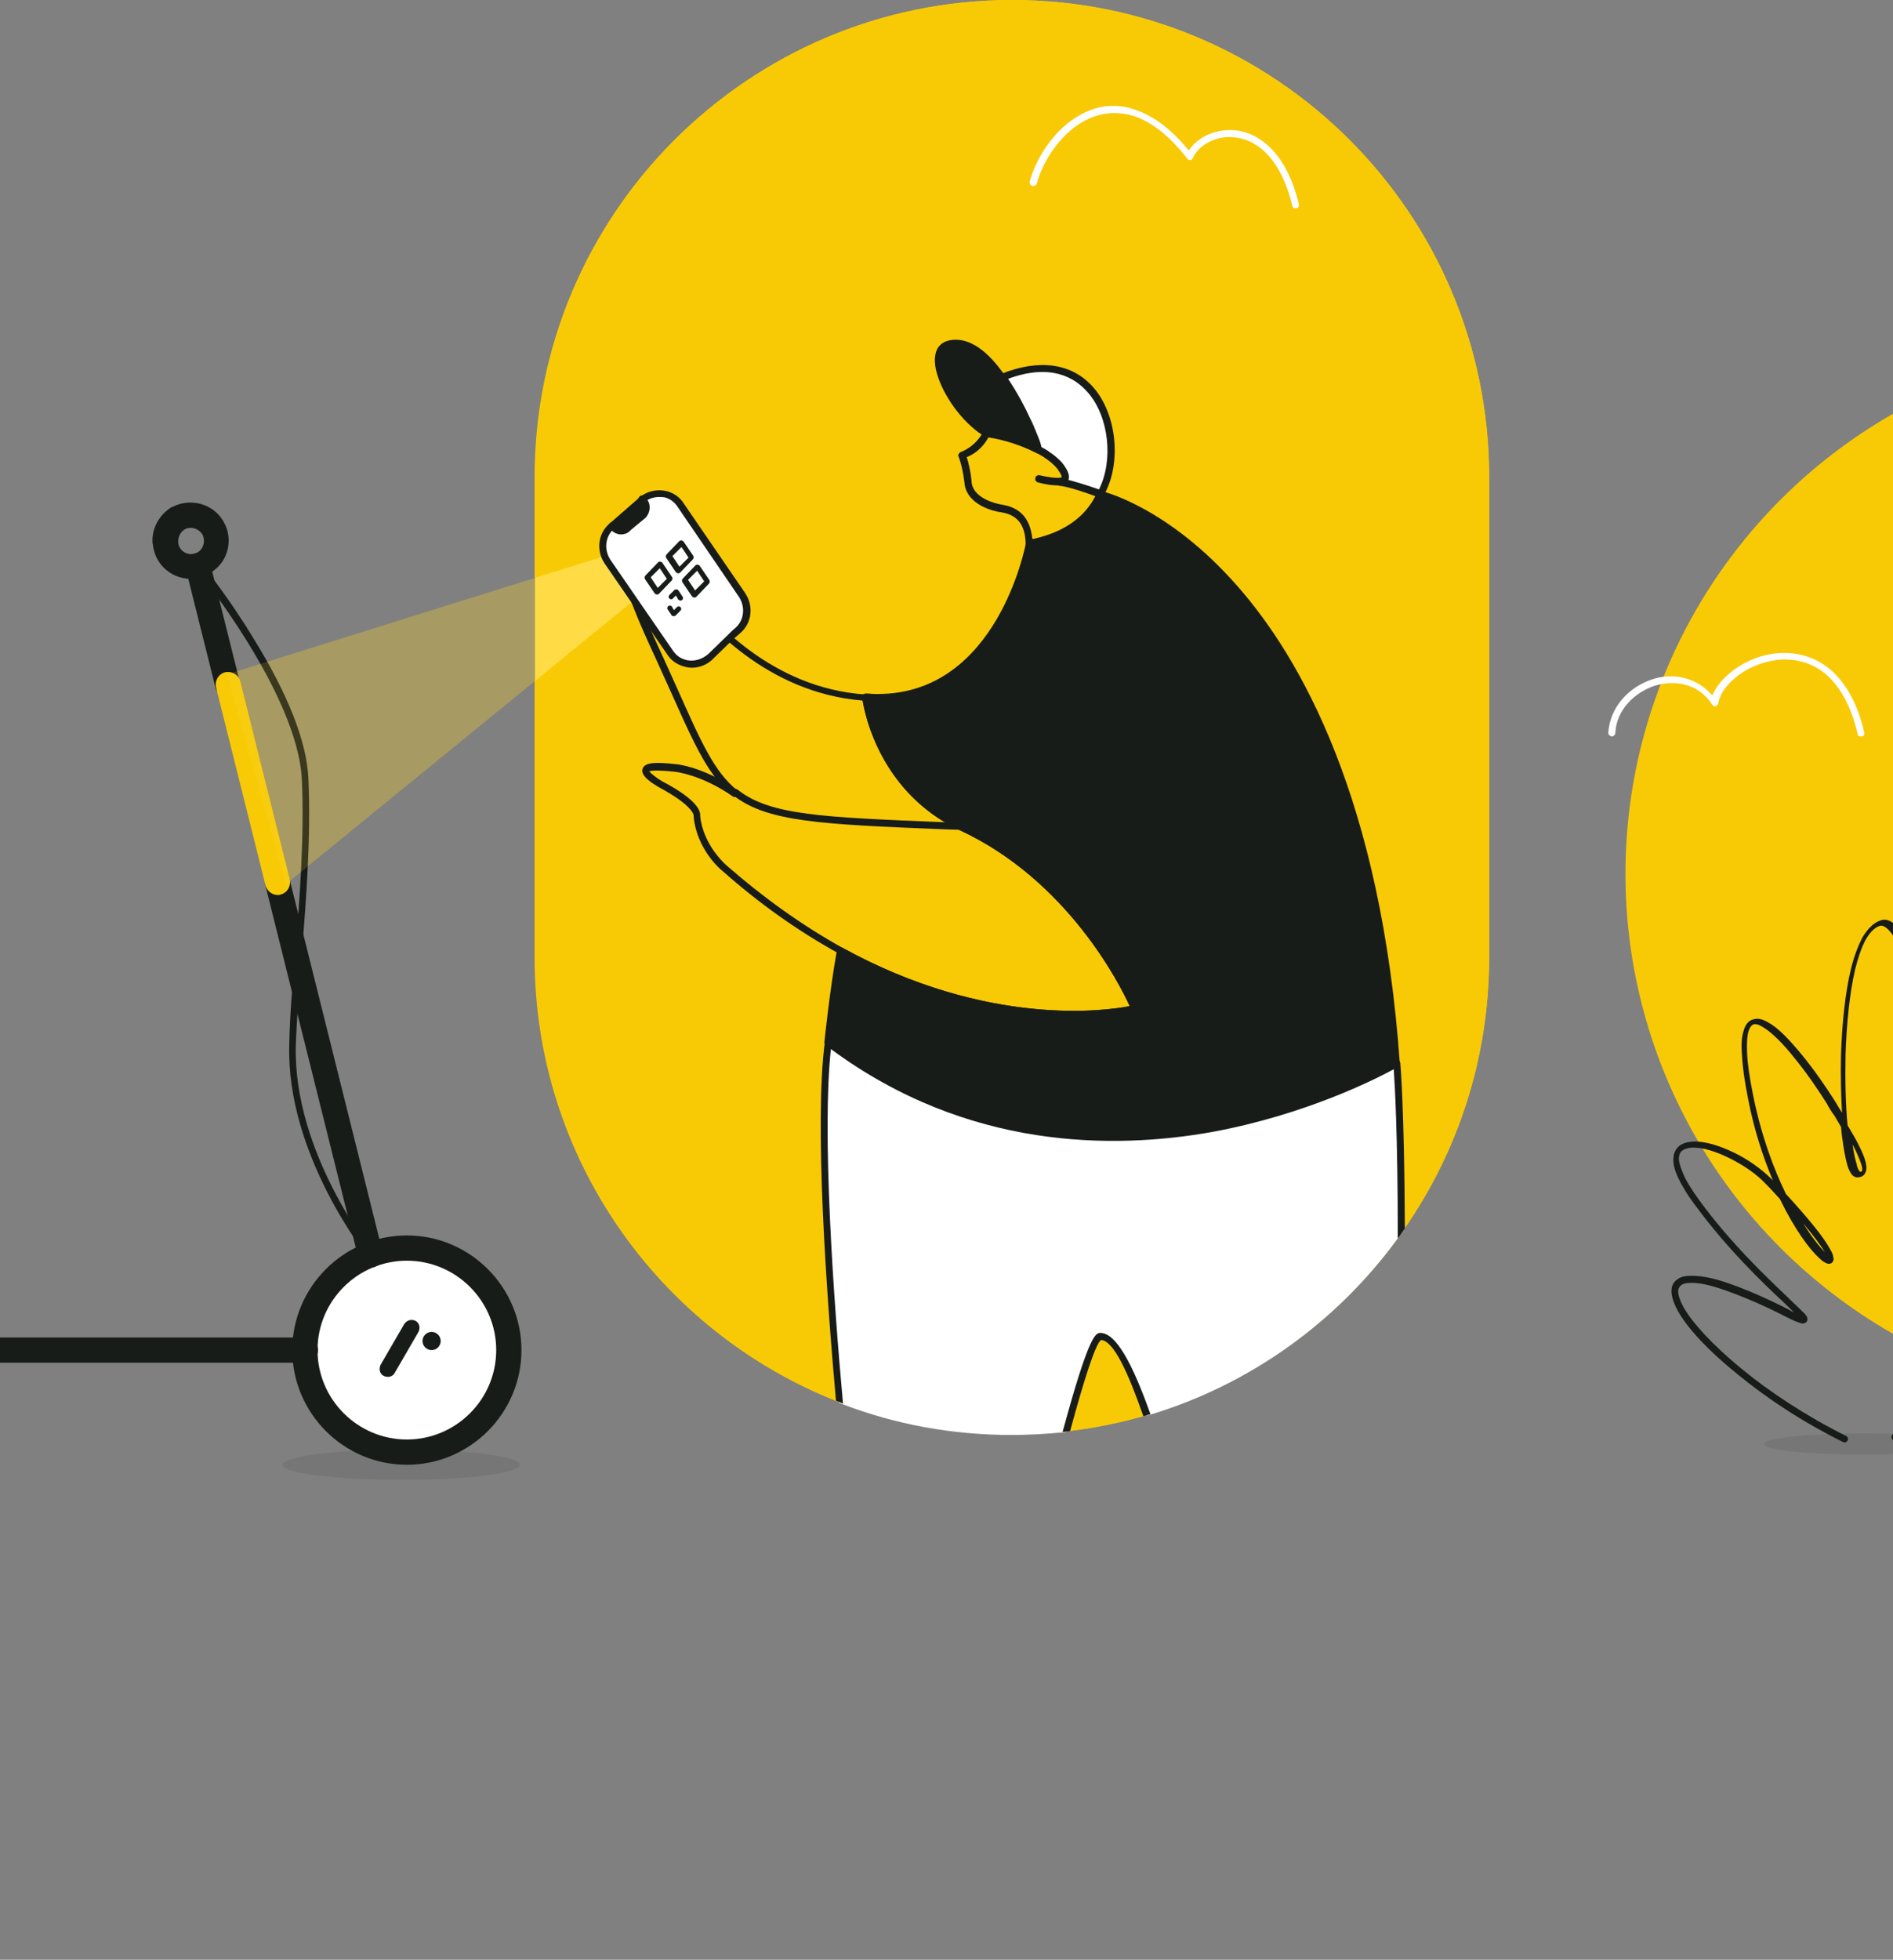 <?xml version="1.0" encoding="utf-8"?>
<!-- Generator: Adobe Illustrator 23.0.3, SVG Export Plug-In . SVG Version: 6.00 Build 0)  -->
<svg version="1.1" id="Слой_1" xmlns="http://www.w3.org/2000/svg" xmlns:xlink="http://www.w3.org/1999/xlink" x="0px" y="0px"
	 viewBox="0 0 375 388" style="enable-background:new 0 0 375 388;" xml:space="preserve">
<rect x="0" y="0" width="375" height="388" fill="#808080" stroke="none"/>
<style type="text/css">
	.st0{fill:#F8CA06;}
	.st1{opacity:0.2;enable-background:new    ;}
	.st2{opacity:0.1;enable-background:new    ;}
	.st3{fill:#181C19;}
	.st4{fill:#FFFFFF;}
	.st5{fill:#FFDC45;}
	.st6{opacity:0.15;fill:#FFDC45;}
	.st7{fill-rule:evenodd;clip-rule:evenodd;fill:#181C19;}
	.st8{fill-rule:evenodd;clip-rule:evenodd;fill:#FFFFFF;}
</style>
<g>
	<path class="st0" d="M200.5,284L200.5,284c52.2,0,94.5-42.3,94.5-94.5v-95C295,42.3,252.7,0,200.5,0l0,0C148.3,0,106,42.3,106,94.5
		v95C106,241.7,148.3,284,200.5,284z"/>
</g>
<g>
	<ellipse class="st0" cx="427.5" cy="173" rx="105.5" ry="105"/>
</g>
<g class="st1">
	<path class="st0" d="M45,133.5l75.1-23.5l5.9,8.5L56.7,175L45,133.5z"/>
</g>
<g class="st2">
	<ellipse class="st3" cx="79.5" cy="290" rx="23.5" ry="3"/>
</g>
<g>
	<path class="st4" d="M80.5,287c10.8,0,19.5-8.7,19.5-19.5S91.3,248,80.5,248S61,256.7,61,267.5S69.7,287,80.5,287z"/>
</g>
<g>
	<path class="st3" d="M82.3,261.5L82.3,261.5c0.8,0.4,1,1.4,0.6,2.2l-4.7,8.1c-0.4,0.8-1.4,1-2.2,0.6h0c-0.8-0.4-1-1.4-0.6-2.2
		l4.7-8.1C80.6,261.4,81.5,261.1,82.3,261.5z"/>
</g>
<g>
	<circle class="st3" cx="85.5" cy="265.5" r="1.8"/>
</g>
<g>
	<path class="st3" d="M45.1,138.1c-1.1,0-2.1-0.8-2.4-1.9l-5.9-23.6c-0.3-1.3,0.5-2.7,1.8-3c1.3-0.3,2.7,0.5,3,1.8l5.9,23.6
		c0.3,1.3-0.5,2.7-1.8,3C45.5,138.1,45.3,138.1,45.1,138.1z"/>
</g>
<g>
	<path class="st3" d="M73.4,251c-1.1,0-2.1-0.8-2.4-1.9l-18.4-73.7c-0.3-1.3,0.5-2.7,1.8-3c1.3-0.3,2.7,0.5,3,1.8l18.4,73.7
		c0.3,1.3-0.5,2.7-1.8,3C73.8,250.9,73.6,251,73.4,251z"/>
</g>
<g>
	<path class="st3" d="M0,264.8h60.5c1.4,0,2.5,1.1,2.5,2.5s-1.1,2.5-2.5,2.5H0"/>
</g>
<g>
	<path class="st3" d="M80.6,290c-12.5,0-22.7-10.2-22.7-22.7s10.2-22.7,22.7-22.7c12.5,0,22.7,10.2,22.7,22.7S93.1,290,80.6,290z
		 M80.6,249.6c-9.7,0-17.7,7.9-17.7,17.7S70.9,285,80.6,285s17.7-7.9,17.7-17.7S90.3,249.6,80.6,249.6z"/>
</g>
<g>
	<path class="st3" d="M37.8,114.6c-3.9,0-7.1-2.9-7.5-6.7c-0.1-0.4-0.1-0.7-0.1-0.9c0-2.7,1.5-5.2,3.8-6.6c0,0,0,0,0.1,0
		c1.1-0.6,2.4-0.9,3.6-0.9c3,0,5.7,1.7,6.9,4.4c0.5,1,0.7,2.1,0.7,3.1c0,1.8-0.6,3.5-1.8,4.9c-1,1.1-2.3,2-3.7,2.3
		C39.3,114.5,38.6,114.6,37.8,114.6z M36.6,104.8c-0.8,0.5-1.3,1.4-1.3,2.3c0,0.1,0,0.1,0,0.2c0,0.1,0,0.1,0,0.1
		c0.1,1.3,1.2,2.3,2.5,2.3c0.2,0,0.5,0,0.7-0.1c0.5-0.1,1-0.4,1.3-0.8c0.4-0.5,0.6-1.1,0.6-1.7c0-0.4-0.1-0.7-0.2-1.1
		C39.5,104.7,37.9,104.1,36.6,104.8z"/>
</g>
<g>
	<path class="st3" d="M73.4,249.2c-0.2,0-0.4-0.1-0.5-0.3c-0.2-0.2-16.2-20.3-15.6-42c0.1-5.5,0.6-11.8,1.2-18.4
		c0.9-10.8,1.8-23.1,1.3-34.1c-0.8-17.1-20.9-41.7-21.1-42c-0.2-0.3-0.2-0.7,0.1-1c0.3-0.2,0.7-0.2,1,0.1c0.1,0.1,5.2,6.3,10.3,14.7
		c7,11.3,10.7,20.7,11,28.1c0.5,11.1-0.4,23.4-1.3,34.3c-0.5,6.6-1,12.8-1.2,18.3c-0.6,21.2,15.1,40.9,15.3,41.1
		c0.2,0.3,0.2,0.7-0.1,1C73.7,249.1,73.6,249.2,73.4,249.2z"/>
</g>
<g>
	<path class="st0" d="M55,177.2c-1.1,0-2.1-0.8-2.4-1.9l-9.8-39.2c-0.3-1.3,0.5-2.7,1.8-3c1.3-0.3,2.7,0.5,3,1.8l9.8,39.2
		c0.3,1.3-0.5,2.7-1.8,3C55.4,177.2,55.2,177.2,55,177.2z"/>
</g>
<g>
	<path class="st0" d="M295,94.5v95c0,20-6.2,38.5-16.8,53.7c-0.2,0.3-0.5,0.7-0.7,1c-0.2,0.3-0.5,0.6-0.7,1
		c-12,16.4-29.1,28.8-49,34.8c-0.2,0.1-0.4,0.1-0.7,0.2c-0.2,0.1-0.5,0.1-0.7,0.2c-4.7,1.3-9.6,2.3-14.5,2.9c-0.2,0-0.5,0.1-0.8,0.1
		c-0.2,0-0.5,0.1-0.7,0.1c-3.3,0.3-6.6,0.5-10,0.5c-11.8,0-23.1-2.2-33.5-6.1c-0.2-0.1-0.5-0.2-0.7-0.3c-0.2-0.1-0.5-0.2-0.7-0.3
		c-34.9-13.9-59.6-48-59.6-87.8v-54.7l20-16.3l-5.9-8.5l-14.1,4.4V94.5c0-26.1,10.6-49.7,27.7-66.8C150.8,10.6,174.4,0,200.5,0
		C252.7,0,295,42.3,295,94.5z"/>
</g>
<g>
	<polygon class="st5" points="126,118.5 106,134.8 106,114.4 120.1,110 	"/>
	<polygon class="st6" points="106,114.4 106,134.8 56.7,175 45,133.5 	"/>
</g>
<g>
	<path class="st3" d="M203.9,108.5c-0.1,0-0.2,0-0.3-0.1c-0.2-0.1-0.3-0.3-0.4-0.6c-0.1-3-0.9-5.8-5-6.4c-0.2,0-6.3-0.9-7.1-5.4
		c0-0.1-0.3-3.2-1.2-5.6c-0.1-0.2-0.1-0.4,0-0.5s0.2-0.3,0.4-0.4l0,0c0,0,2.8-0.9,4.4-3.9c0.1-0.2,0.4-0.4,0.7-0.4
		c0.2,0,4.7,0.4,10.5,3.2c0.6,0.3,1.1,0.6,1.7,1c0,0,0.1,0,0.1,0.1c0.8,0.5,1.5,1.1,2.1,1.7l0.1,0.1c0.1,0.1,0.2,0.2,0.3,0.3
		c0.1,0.1,0.1,0.1,0.2,0.2c0.1,0.1,0.1,0.1,0.2,0.2c0,0,0,0.1,0.1,0.1c0.4,0.5,0.7,0.9,0.8,1.2c0.2,0.4,0.5,0.9,0.5,1.4
		c1.7,0.3,4.3,1.1,6.3,2.6c0,0,0.1,0,0.1,0.1c0.2,0.2,0.3,0.6,0.2,0.8c-3.4,7.6-10.8,9.4-13.6,10c-0.3,0.1-0.7,0.2-0.8,0.2
		C204.2,108.4,204.1,108.5,203.9,108.5z M191.5,90.5c0.8,2.4,1,5.1,1,5.2c0.6,3.4,5.9,4.2,5.9,4.2c4.7,0.7,5.8,4,6.1,6.8
		c0.1,0,0.1,0,0.2,0c2.5-0.6,9.2-2.2,12.4-8.7c-3-2-6.1-2.1-6.4-2.2c-0.3,0-0.5-0.1-0.7-0.3c-0.2-0.3-0.1-0.6,0.1-0.8
		c0.1-0.1,0.2-0.1,0.4-0.2l0,0c0.1,0,0.2-0.1,0.2-0.1c0,0-0.1-0.2-0.3-0.5c-0.2-0.3-0.4-0.6-0.7-0.9c0,0-0.1-0.1-0.1-0.1
		c0,0,0-0.1-0.1-0.1c-0.1-0.1-0.2-0.2-0.3-0.3c-0.1-0.1-0.1-0.1-0.2-0.2l-0.2-0.2c-0.6-0.6-1.2-1.1-1.9-1.5c0,0-0.1-0.1-0.1-0.1
		c-0.5-0.3-1-0.6-1.5-0.8c-4.5-2.3-8.3-2.9-9.5-3.1C194.5,89,192.6,90.1,191.5,90.5z"/>
</g>
<g>
	<path class="st3" d="M209.4,96.1c-1.6,0-3.5-0.5-3.8-0.6c-0.4-0.1-0.6-0.5-0.5-0.9c0.1-0.4,0.5-0.6,0.9-0.5
		c1.2,0.3,3.5,0.7,4.4,0.4c0.4-0.1,0.8,0.1,0.9,0.5c0.1,0.4-0.1,0.8-0.5,0.9C210.4,96.1,209.9,96.1,209.4,96.1z"/>
</g>
<g>
	<path class="st4" d="M198.6,74.8c1.8,2.6,3.4,5.6,4.6,8.1c0.4,0.8,0.7,1.6,1.1,2.3c0,0.1,0.1,0.2,0.2,0.4c0,0,0,0.1,0,0.1
		c0.8,2,1.2,3.3,1.1,3.3c0.6,0.3,1.2,0.7,1.8,1.1c0,0,0,0,0,0c0.7,0.5,1.4,1.1,2.1,1.6c0,0,0.1,0.1,0.2,0.2c0.1,0.1,0.2,0.2,0.3,0.4
		c0.1,0.2,0.2,0.3,0.4,0.4c1.1,1.5,0.8,2.4,0,2.7c-0.1,0-0.2,0.1-0.2,0.1c0,0,1.7,0.1,7.8,2.4c0,0,0,0,0,0
		C223.6,88,218,67,198.6,74.8z"/>
	<path class="st3" d="M218,98.5c-0.1,0-0.2,0-0.3,0c-5.9-2.2-7.6-2.3-7.7-2.3c-0.4,0-0.7-0.4-0.6-0.7c0-0.3,0.3-0.6,0.6-0.7
		c0,0,0.1,0,0.1,0c0.2-0.1,0.2-0.2,0.2-0.2c0-0.1,0.1-0.5-0.6-1.4c0-0.1-0.1-0.1-0.1-0.2c-0.1-0.1-0.1-0.2-0.2-0.3
		c-0.1-0.1-0.2-0.2-0.2-0.3l-0.2-0.2c-0.5-0.5-1.2-1-2-1.6c0,0-0.1,0-0.1-0.1c-0.5-0.3-1.1-0.7-1.6-1c-0.3-0.1-0.4-0.4-0.4-0.7
		c-0.1-0.3-0.4-1.4-1-2.9c0,0,0,0,0-0.1c0,0,0,0,0,0c-0.1-0.2-0.1-0.3-0.2-0.4c-0.3-0.7-0.6-1.5-1-2.3c-1-2.1-2.6-5.2-4.6-8
		c-0.1-0.2-0.2-0.4-0.1-0.6c0.1-0.2,0.2-0.4,0.4-0.5c7.5-3,14-2.1,18.2,2.7c4.7,5.4,5.6,15.1,2.1,21.3
		C218.5,98.4,218.3,98.5,218,98.5z M211.6,95c1.1,0.3,3,0.8,6.1,1.9c2.9-5.7,2-14.4-2.2-19.2c-2.6-3-7.4-5.8-15.8-2.7
		c1.8,2.7,3.3,5.5,4.2,7.5c0.4,0.8,0.8,1.6,1.1,2.4c0,0.1,0.1,0.2,0.1,0.2c0,0.1,0.1,0.1,0.1,0.2c0,0,0,0.1,0,0.1
		c0.7,1.6,1,2.5,1.1,3.1c0.5,0.3,1.1,0.6,1.5,0.9l0,0c0,0,0.1,0.1,0.1,0.1c0.8,0.5,1.5,1.1,2.1,1.7l0.2,0.2c0.2,0.2,0.3,0.3,0.4,0.5
		c0,0,0.1,0.1,0.1,0.1c0.1,0.1,0.1,0.2,0.2,0.3c0.7,1,1,1.9,0.8,2.6C211.7,94.9,211.6,95,211.6,95z M210.1,94.7L210.1,94.7
		L210.1,94.7z"/>
</g>
<g>
	<path class="st3" d="M195.3,85.8c0,0,4.6,0.4,10.2,3.2c0.3,0-2.6-8.1-7-14.1c-2.8-4.1-6.3-7.2-9.8-6.8
		C182.1,68.9,188.6,81.8,195.3,85.8z"/>
	<path class="st3" d="M205.5,89.6c-0.1,0-0.2,0-0.3-0.1c-5.4-2.6-9.9-3.1-10-3.1c-0.1,0-0.2,0-0.3-0.1c-5.5-3.3-10.5-11.7-9.6-16.1
		c0.3-1.7,1.5-2.7,3.3-2.9c3.4-0.4,7,2,10.5,7.1c3.9,5.4,7.5,13.8,7.1,14.8C206.1,89.4,205.9,89.6,205.5,89.6
		C205.6,89.6,205.6,89.6,205.5,89.6z M195.5,85.1c0.8,0.1,4.4,0.6,9,2.6c-0.9-2.5-3.3-8-6.5-12.4c-2.2-3.2-5.6-6.9-9.2-6.5
		c-1.2,0.2-1.9,0.7-2.1,1.8C186,74.3,190.7,82.1,195.5,85.1z"/>
</g>
<g>
	<path class="st0" d="M130.9,155.2c7.6,4.1,7.1,6.3,7.1,6.3c0.6,6.5,5.6,10.5,5.6,10.5c7.8,6.9,15.6,12.2,22.9,16.2
		c32.7,18,58.3,11.5,58.3,11.5s-10.1-24.6-34.2-36c-17.1-8-19-25.7-19-25.7c-19.2-1.2-31.6-15.7-35.7-21.3c-1.8-2.4-3.9-4.6-6.3-6.4
		c-5-3.7-10.6-5.5,0,17.5c7.4,16.1,10.2,24.5,16,29.1c-6.5-4.5-11.9-5-11.9-5C122.5,150.6,130.9,155.2,130.9,155.2z"/>
	<path class="st3" d="M212.7,201.5c-10.7,0-27.5-2.2-46.5-12.7c-8-4.4-15.8-9.9-23-16.3c-0.2-0.1-5.2-4.2-5.8-10.9
		c0-0.1,0-0.1,0-0.2c0,0,0,0,0,0c0,0-0.1-1.9-6.8-5.5c0,0,0,0,0,0c-1.4-0.8-3.8-2.3-3.3-3.7c0.4-1.2,2.3-1.4,6.6-0.9
		c0.2,0,3.3,0.3,7.7,2.5c-2.9-3.8-5.3-9.2-8.7-16.8c-1.2-2.6-2.5-5.6-4-8.8c-7.3-15.9-6.6-19.2-5.2-20.3c1.2-1,3.2-0.3,6.2,2
		c2.3,1.8,4.5,4,6.4,6.6c4.3,5.9,16.5,19.8,35.2,21c0.3,0,0.6,0.3,0.7,0.6c0,0.2,2.1,17.4,18.6,25.1c24.1,11.3,34.5,36.1,34.6,36.3
		c0.1,0.2,0.1,0.4,0,0.6s-0.3,0.3-0.5,0.4C224.9,200.4,220.4,201.5,212.7,201.5z M138.7,161.5c0.6,6,5.3,9.9,5.3,9.9
		c7.2,6.3,14.9,11.8,22.8,16.2c28.9,15.9,52.4,12.5,57,11.6c-1.9-4.2-12.3-24.9-33.6-34.8c-15.5-7.3-18.8-22.5-19.3-25.7
		c-19-1.5-31.3-15.5-35.7-21.5c-1.8-2.5-3.9-4.6-6.1-6.3c-2.7-2-4.1-2.3-4.5-2c-0.5,0.4-1.6,3,5.6,18.7c1.5,3.2,2.8,6.2,4,8.8
		c4.6,10.3,7.3,16.5,11.9,20.1c0.3,0.2,0.4,0.7,0.1,1c-0.2,0.3-0.7,0.4-1,0.2c-6.3-4.4-11.5-4.9-11.5-4.9c-3.7-0.4-4.8-0.2-5.1-0.1
		c0.3,0.4,1.4,1.3,2.6,2C138.3,158.4,138.8,160.7,138.7,161.5z"/>
</g>
<g>
	<path class="st3" d="M164,206.4c52.5,39.7,112.6,4.1,112.6,4.1C269.6,109.9,218,97.8,218,97.8s0,0,0,0l0,0
		c-3.9,8.7-13.3,9.4-14.1,9.9c0,0-5.5,30.7-30.5,30.3c-0.6,0-1.2,0-1.8-0.1c0,0,1.9,17.7,19,25.7c24.2,11.3,34.2,36,34.2,36
		s-25.6,6.6-58.3-11.5C165.1,196,164,206.4,164,206.4z"/>
	<path class="st3" d="M220.5,225.9c-17.3,0-37.6-4.3-56.9-18.9c-0.2-0.1-0.3-0.4-0.3-0.6c0-0.1,1.1-10.6,2.5-18.3
		c0-0.2,0.2-0.4,0.4-0.5c0.2-0.1,0.4-0.1,0.6,0c28.9,15.9,52.4,12.5,57,11.6c-1.9-4.2-12.3-24.9-33.6-34.8
		c-17.3-8.1-19.4-26.1-19.4-26.3c0-0.2,0-0.4,0.2-0.6c0.1-0.1,0.3-0.2,0.6-0.2c0.6,0,1.2,0.1,1.8,0.1c0.2,0,0.3,0,0.5,0
		c23.7,0,29.2-29.4,29.3-29.7c0-0.2,0.2-0.4,0.3-0.5c0.2-0.1,0.5-0.2,1.2-0.3c2.6-0.6,9.4-2.2,12.6-9.1c0-0.1,0-0.1,0-0.2
		c0.1-0.3,0.5-0.5,0.8-0.4c0.5,0.1,13.3,3.2,27,18.8c12.6,14.3,28.5,42.3,32.2,94.5c0,0.3-0.1,0.5-0.3,0.7
		c-0.2,0.1-15.4,9-36.9,12.9C234.3,225.1,227.7,225.9,220.5,225.9z M164.8,206.1c26.8,20.1,55.6,20.1,75.1,16.6
		c19.4-3.5,33.6-11.2,36-12.5c-2.1-28.6-9.3-67.8-31.8-93.3c-11.9-13.4-23.1-17.5-25.7-18.2c-3.5,7.2-10.7,8.9-13.4,9.5
		c-0.2,0-0.4,0.1-0.5,0.1c-0.8,3.7-7.3,30.5-30.5,30.5c-0.2,0-0.3,0-0.5,0c0,0,0,0,0,0c-0.3,0-0.6,0-1,0c0.6,3.5,4,17.5,18.5,24.3
		c24.1,11.3,34.5,36.1,34.6,36.3c0.1,0.2,0.1,0.4,0,0.6s-0.3,0.3-0.5,0.4c-0.3,0.1-25.8,6.3-58-11.1
		C165.9,195.9,165,204.2,164.8,206.1z"/>
</g>
<g>
	<path class="st3" d="M190.5,164.3C190.5,164.3,190.5,164.3,190.5,164.3l-3.3-0.1c-24.9-1-35.2-1.5-41.9-6.7c-0.3-0.2-0.4-0.7-0.1-1
		s0.7-0.4,1-0.1c6.4,5,16.5,5.4,41.1,6.4l3.3,0.1c0.4,0,0.7,0.3,0.7,0.7C191.2,164,190.9,164.3,190.5,164.3z"/>
</g>
<g>
	<path class="st4" d="M276.7,210.6c0,0-60.1,35.6-112.7-4.1c-2.1,16.1,0.3,49.9,2.2,71.2c0.2,0.1,0.5,0.2,0.7,0.3
		c10.4,4,21.7,6.1,33.5,6.1c3.4,0,6.7-0.2,10-0.5c0.2,0,0.5,0,0.7-0.1c3-11.3,5.5-18.8,6.8-18.8c2.8,0,6,6.5,9.2,15.6
		c0.2-0.1,0.4-0.1,0.7-0.2c19.9-6,37-18.4,49-34.8c0.2-0.3,0.5-0.6,0.7-1C277.5,218.8,276.7,210.6,276.7,210.6z"/>
	<path class="st3" d="M277.4,210.5c0-0.2-0.2-0.5-0.4-0.6c-0.2-0.1-0.5-0.1-0.7,0c-0.1,0.1-15.2,8.9-36.4,12.7
		c-19.5,3.5-48.5,3.5-75.4-16.8c-0.2-0.1-0.5-0.2-0.7-0.1c-0.2,0.1-0.4,0.3-0.4,0.6c-2.1,16,0.3,49.6,2.2,71
		c0.2,0.1,0.5,0.2,0.7,0.3c0.2,0.1,0.5,0.2,0.7,0.3c-1.9-20.8-4.2-53.7-2.4-70.2c27.1,20,56,19.9,75.6,16.4
		c18.4-3.4,32.2-10.4,35.9-12.4c0.2,3,0.8,12.6,0.8,33.5c0.2-0.3,0.5-0.6,0.7-1c0.2-0.3,0.5-0.7,0.7-1
		C278.2,218.9,277.4,210.6,277.4,210.5z M218,263.9c-0.9,0-2.2,0-7.5,19.6c0.2,0,0.5,0,0.7-0.1c0.2,0,0.5,0,0.8-0.1
		c2.7-10,5-17.2,6.1-18c2.5,0.1,5.4,6.5,8.4,15.1c0.2-0.1,0.5-0.1,0.7-0.2c0.2-0.1,0.4-0.1,0.7-0.2
		C224.4,270.1,221.1,263.9,218,263.9z"/>
</g>
<g>
	<path class="st4" d="M141,129.8l3.8-3.7c0.5-0.5,1-0.9,1.5-1.4c2-1.8,2.3-4.8,0.8-7L134.8,100c-0.7-1-1.7-1.7-2.8-2.1
		c-1.9-0.6-4,0-5.4,1.4l-4,3.5c-0.5,0.5-1,0.9-1.5,1.4c-2,1.8-2.3,4.8-0.8,7l12.4,18c0.7,1,1.7,1.7,2.8,2.1
		C137.5,131.9,139.6,131.3,141,129.8z"/>
	<path class="st3" d="M137.1,132.2c-0.6,0-1.2-0.1-1.8-0.3c-1.3-0.4-2.4-1.2-3.1-2.3l-12.4-18c-1.7-2.5-1.4-5.9,0.9-7.9
		c0.5-0.4,1-0.9,1.5-1.3l4-3.5c1.6-1.6,3.9-2.2,6.1-1.6c1.3,0.4,2.4,1.2,3.1,2.3l12.2,17.8c1.7,2.5,1.4,5.9-0.9,7.9
		c-0.5,0.4-1,0.9-1.5,1.3l-3.8,3.7C140.3,131.5,138.7,132.2,137.1,132.2z M130.5,98.4c-1.2,0-2.4,0.5-3.4,1.4l-4,3.5
		c-0.4,0.5-1,0.9-1.5,1.4c-1.7,1.5-2,4.1-0.7,6.1l12.4,18c0.6,0.9,1.4,1.5,2.4,1.8c1.6,0.5,3.4,0,4.7-1.2c0,0,0,0,0,0l3.8-3.7
		c0.5-0.5,1-1,1.5-1.4c1.7-1.5,2-4.1,0.7-6.1l-12.2-17.9c-0.6-0.9-1.4-1.5-2.4-1.8C131.4,98.4,131,98.4,130.5,98.4z"/>
</g>
<g>
	<path class="st3" d="M127.1,99l0.4,0.5c0.6,0.9,0.5,2-0.2,2.7l-2.9,2.4c-0.9,0.9-2.3,0.7-3-0.3l-0.1-0.1L127.1,99z"/>
</g>
<g>
	<path class="st3" d="M123,105.8c-0.1,0-0.1,0-0.2,0c-0.8-0.1-1.5-0.5-1.9-1.1l-0.1-0.1c-0.3-0.3-0.3-0.7,0-1c0.3-0.3,0.7-0.3,1,0
		l0.1,0.1c0,0,0.1,0.1,0.1,0.1c0.2,0.3,0.6,0.5,0.9,0.5c0.4,0,0.7-0.1,1-0.4l2.9-2.4c0.4-0.5,0.5-1.2,0.1-1.8l-0.3-0.5
		c-0.2-0.3-0.1-0.8,0.2-1c0.3-0.2,0.8-0.1,1,0.2l0.4,0.5c0.8,1.1,0.6,2.6-0.3,3.6l-2.9,2.4C124.4,105.6,123.7,105.8,123,105.8z"/>
</g>
<g>
	<path class="st7" d="M138.6,112c-0.2-0.2-0.5-0.3-0.8-0.1l-2.5,2.6c-0.2,0.2-0.3,0.5-0.1,0.8l1.9,2.8c0.2,0.2,0.5,0.3,0.8,0.1
		l2.5-2.6c0.2-0.2,0.3-0.5,0.1-0.8L138.6,112z M138.1,113l1.4,2.1l-1.8,1.8l-1.4-2.1L138.1,113z"/>
</g>
<g>
	<path class="st7" d="M135.4,107.2c-0.2-0.2-0.5-0.3-0.8-0.1l-2.5,2.6c-0.2,0.2-0.3,0.5-0.1,0.8l1.9,2.8c0.2,0.2,0.5,0.3,0.8,0.1
		l2.5-2.6c0.2-0.2,0.3-0.5,0.1-0.8L135.4,107.2z M135,108.3l1.4,2.1l-1.8,1.8l-1.4-2.1L135,108.3z"/>
</g>
<g>
	<path class="st7" d="M131.2,111.4c-0.2-0.2-0.5-0.3-0.8-0.1l-2.5,2.6c-0.2,0.2-0.3,0.5-0.1,0.8l1.9,2.8c0.2,0.2,0.5,0.3,0.8,0.1
		l2.5-2.6c0.2-0.2,0.3-0.5,0.1-0.8L131.2,111.4z M130.7,112.5l1.4,2.1l-1.8,1.8l-1.4-2.1L130.7,112.5z"/>
</g>
<g>
	<path class="st3" d="M134.8,118.9c0.1,0,0.2,0,0.3-0.1c0.2-0.1,0.3-0.5,0.1-0.7l-0.8-1.2c-0.1-0.1-0.2-0.2-0.4-0.2
		c-0.1,0-0.3,0-0.4,0.1l-1,1c-0.2,0.2-0.2,0.5,0,0.7c0.2,0.2,0.5,0.2,0.7,0l0.6-0.6l0.4,0.7C134.4,118.8,134.6,118.9,134.8,118.9z"
		/>
</g>
<g>
	<path class="st3" d="M133.5,122c0.1,0,0.3-0.1,0.3-0.1l1-1c0.2-0.2,0.2-0.5,0-0.7c-0.2-0.2-0.5-0.2-0.7,0l-0.6,0.6l-0.4-0.7
		c-0.1-0.2-0.5-0.3-0.7-0.1c-0.2,0.1-0.3,0.5-0.1,0.7l0.8,1.2C133.2,121.9,133.3,122,133.5,122C133.5,122,133.5,122,133.5,122z"/>
</g>
<g class="st2">
	<ellipse class="st3" cx="369.1" cy="285.9" rx="19.7" ry="2.1"/>
</g>
<g>
	<path class="st7" d="M375.9,183.6c-0.9-1.1-2.1-1.8-3.3-1.4c-1.5,0.5-2.6,1.7-3.6,3.3c-0.9,1.7-1.7,3.8-2.3,6.2
		c-1.2,4.9-1.8,11.1-2,17.1c-0.1,4,0,8,0.2,11.5c-0.5-0.8-1-1.6-1.4-2.3c0,0,0,0,0,0c-1.9-3-4.2-6.3-6.5-9.1
		c-2.3-2.8-4.6-5.3-6.6-6.4c-1-0.6-2-1-3-0.7c-1,0.2-1.7,1.1-2,2.3c-0.4,1.2-0.5,2.8-0.3,5c0.1,2.2,0.5,5,1.2,8.5
		c1.2,6.2,3,11.6,4.9,16.1c-0.1-0.1-0.2-0.2-0.3-0.3c-2-2-4.7-3.9-7.4-5.2c-2.7-1.3-5.5-2.2-7.7-2.2c-1.1,0-2.1,0.2-2.9,0.7
		c-0.8,0.5-1.3,1.4-1.4,2.5c-0.1,1.1,0.2,2.4,0.9,3.9c0.7,1.5,1.8,3.4,3.4,5.5c6.3,8.6,13.4,15.4,17.6,19.3c0.1,0.1,0.2,0.2,0.3,0.3
		c0.6,0.6,1.2,1.1,1.6,1.6c-0.3-0.1-0.6-0.3-0.9-0.5c-4.9-2.5-9-4.2-12.2-5.3c-3.2-1.1-5.7-1.5-7.5-1.4c-0.9,0-1.7,0.2-2.3,0.6
		c-0.6,0.4-1,0.9-1.2,1.6c-0.3,1.3,0.2,2.9,1.1,4.6c1.9,3.5,6.1,8,11.8,12.6c5.7,4.7,12.9,9.5,21,13.5c0.3,0.2,0.8,0,0.9-0.3
		c0.2-0.3,0-0.8-0.3-0.9c-8-4-15.1-8.7-20.7-13.3c-5.6-4.6-9.7-9-11.5-12.2c-0.9-1.7-1.2-2.8-1-3.6c0.1-0.3,0.3-0.6,0.6-0.8
		c0.3-0.2,0.8-0.4,1.6-0.4c1.5-0.1,3.8,0.3,6.9,1.4c3.1,1.1,7.1,2.7,12,5.2c1.3,0.7,2.3,1.1,2.9,1.3c0.2,0.1,0.3,0.1,0.4,0.1
		c0.1,0,0.3,0.1,0.4,0c0.2,0,0.5-0.1,0.7-0.5c0.1-0.3,0-0.6,0-0.7c-0.1-0.2-0.3-0.5-0.5-0.7c-0.2-0.2-0.5-0.5-0.8-0.8
		c-0.6-0.6-1.4-1.3-2.3-2.2c-0.1-0.1-0.2-0.2-0.3-0.3c-4.2-4-11.3-10.7-17.5-19.2c-1.5-2.1-2.6-3.8-3.2-5.3
		c-0.6-1.4-0.9-2.5-0.8-3.2c0.1-0.7,0.3-1.1,0.8-1.4c0.5-0.3,1.2-0.5,2.1-0.5c1.9,0,4.5,0.8,7.1,2.1c2.6,1.3,5.2,3,7,4.9
		c1.1,1.1,2.1,2.2,3,3.2c2.9,6,5.9,10,7.8,11.7c0.4,0.4,0.8,0.7,1.2,0.9c0.2,0.1,0.4,0.2,0.6,0.2c0.2,0,0.6,0,0.8-0.3
		c0.2-0.3,0.3-0.6,0.2-0.8c0-0.2-0.1-0.4-0.1-0.6c-0.1-0.4-0.4-0.9-0.8-1.6c-1.2-2.1-3.9-5.5-8.5-10.5c-2.5-5.1-4.9-11.6-6.5-19.5
		c-0.7-3.4-1.1-6.2-1.2-8.3c-0.1-2.1,0-3.6,0.3-4.5c0.3-0.9,0.7-1.2,1-1.3c0.4-0.1,1,0,1.9,0.6c1.7,1,4,3.3,6.2,6.1
		c2.3,2.8,4.5,6,6.4,9c0.4,0.8,0.9,1.6,1.5,2.4c0.4,0.7,0.9,1.5,1.3,2.2c0.1,0.7,0.1,1.3,0.2,1.9c0.3,2.2,0.6,4.1,1,5.5
		c0.2,0.7,0.4,1.2,0.7,1.7c0.2,0.4,0.7,0.9,1.3,0.9c0.6,0,1.2-0.2,1.5-0.7c0.3-0.5,0.4-1,0.3-1.6c-0.1-1.1-0.7-2.5-1.4-3.9
		c-0.6-1.3-1.5-2.7-2.3-4.1c-0.4-4.1-0.5-9-0.4-14.1c0.2-6,0.8-12.1,1.9-16.8c0.6-2.4,1.3-4.4,2.1-5.9c0.9-1.5,1.8-2.4,2.8-2.7
		c0.4-0.1,1,0,1.9,1c0.8,0.9,1.7,2.4,2.5,4.4c1.7,3.9,3.2,9.4,4.2,15.1c1,5.8,1.4,11.8,0.9,16.8c0,0.2,0,0.4-0.1,0.6
		c-2.1,2.8-3.8,5.6-4.9,7.5c-0.3,0.6-0.5,1.1-0.7,1.5c-0.2,0.4-0.3,0.8-0.3,1.2c0,0.2,0,0.4,0.2,0.7c0.2,0.3,0.5,0.4,0.7,0.4
		c0.2,0,0.5,0,0.6-0.1c0.2-0.1,0.4-0.2,0.6-0.3c1.6-1,2.7-2.5,3.5-4.5c0.7-1.7,1.2-3.7,1.5-5.9c0.3-0.3,0.5-0.7,0.8-1.1
		c2.5-3.3,5.3-6.5,7.8-8.8c1.2-1.1,2.4-2,3.3-2.4c1-0.5,1.5-0.4,1.8-0.3c0.2,0.1,0.5,0.5,0.7,1.2c0.2,0.7,0.4,1.7,0.4,2.8
		c0.1,2.3-0.3,5.5-1.3,9.1c-0.7,2.6-1.7,5.3-3,8.2c-2.6,1.9-5,4.6-7.1,7.2c-2.5,3.1-4.4,6.2-5.3,8.1c-0.2,0.5-0.4,0.9-0.5,1.3
		c0,0.2-0.1,0.4-0.1,0.5c0,0.2,0,0.4,0.2,0.7c0.2,0.3,0.6,0.3,0.8,0.3c0.2,0,0.4-0.1,0.6-0.2c0.3-0.2,0.7-0.5,1.1-1
		c5.2-5.2,8.8-10.7,11.3-15.9c0.3-0.3,0.7-0.5,1-0.7c2.9-1.8,5.6-2.3,7.7-0.8c0.5,0.3,1,1.1,1,2.4c0.1,1.4-0.3,3.4-1.5,6.1
		c-2.3,5.4-7.7,13.5-18.8,24.9c-0.3,0.3-0.3,0.7,0,1c0.2,0.3,0.7,0.3,0.9,0.1c3.5-2.7,7.8-5,11.5-6.4c1.8-0.7,3.5-1.1,4.8-1.3
		c0.7-0.1,1.2-0.1,1.6,0c0.4,0.1,0.7,0.2,0.8,0.3c0.2,0.2,0.4,0.6-0.2,1.9c-0.6,1.2-1.8,2.9-3.9,5.1c-4.2,4.4-11.9,10.9-24.4,19.9
		c-0.3,0.2-0.4,0.7-0.2,1c0.2,0.3,0.7,0.4,1,0.2c12.5-9,20.2-15.6,24.6-20.1c2.2-2.3,3.5-4.1,4.2-5.5c0.7-1.4,0.8-2.7-0.2-3.5
		c-0.4-0.4-1-0.6-1.6-0.7c-0.6-0.1-1.3-0.1-2,0c-1.5,0.2-3.2,0.7-5.1,1.4c-2.2,0.8-4.5,1.9-6.9,3.3c8.4-9.3,12.9-16.1,15-21
		c1.2-2.8,1.7-5,1.6-6.7c-0.1-1.7-0.7-2.9-1.6-3.5c-2.6-1.8-5.7-1.2-8.5,0.3c0.9-2.2,1.7-4.4,2.2-6.4c1-3.7,1.4-7,1.3-9.5
		c0-1.2-0.2-2.3-0.4-3.2c-0.3-0.8-0.6-1.6-1.2-2c-0.9-0.6-2.1-0.3-3.2,0.2c-1.1,0.5-2.3,1.5-3.6,2.6c-2.4,2.1-5,5.2-7.4,8.2
		c0.3-4.8-0.1-10.3-1-15.5c-1-5.8-2.5-11.4-4.3-15.5C377.8,186.4,376.9,184.7,375.9,183.6z M392.5,234c-2.3,4.2-5.4,8.4-9.4,12.5
		c0.9-1.8,2.7-4.7,5-7.7C389.4,237.1,390.9,235.4,392.5,234z M382.6,247.8C382.6,247.9,382.6,247.9,382.6,247.8L382.6,247.8z
		 M381.8,224.6c-0.2,1-0.5,1.9-0.9,2.7c-0.7,1.7-1.7,3-2.9,3.8c0,0,0-0.1,0-0.1c0.1-0.4,0.4-0.8,0.6-1.4
		C379.5,228.3,380.5,226.5,381.8,224.6z M378,231.7C378,231.7,378,231.7,378,231.7C378,231.7,378,231.7,378,231.7z M367,226.6
		c0.2,0.4,0.4,0.8,0.6,1.2c0.7,1.5,1.2,2.7,1.3,3.5c0,0.4,0,0.6-0.1,0.6l0,0c0,0-0.1,0.1-0.3,0.1c0,0-0.1-0.1-0.2-0.2
		c-0.2-0.3-0.4-0.7-0.5-1.3C367.5,229.5,367.2,228.2,367,226.6z M368.5,232C368.5,232,368.5,232,368.5,232S368.5,232,368.5,232z
		 M357.2,242.2c2.1,2.5,3.5,4.4,4.3,5.7c0,0,0,0,0,0C360.4,246.8,358.9,244.9,357.2,242.2z M362.2,249.5
		C362.2,249.5,362.2,249.5,362.2,249.5L362.2,249.5z"/>
</g>
<g>
	<path class="st8" d="M339.2,137.7c0.8-1.9,2.3-3.6,4.3-5.1c2.5-1.8,5.6-3.1,9-3.3c3.3-0.2,6.8,0.6,9.9,3.1c3,2.5,5.5,6.5,6.9,12.6
		c0.1,0.4-0.1,0.8-0.5,0.8c-0.4,0.1-0.8-0.1-0.8-0.5c-1.4-5.9-3.7-9.6-6.4-11.9c-2.7-2.2-5.8-3-8.9-2.8c-3,0.2-6,1.4-8.2,3
		c-2.3,1.7-3.8,3.7-4.1,5.6c0,0.3-0.3,0.5-0.5,0.6c-0.3,0.1-0.6-0.1-0.7-0.3c-2.8-4.2-7.4-5-11.5-3.7c-4.1,1.4-7.5,4.9-7.7,9.3
		c0,0.4-0.4,0.7-0.7,0.7c-0.4,0-0.7-0.4-0.7-0.7c0.3-5.1,4.1-9.1,8.7-10.6C331.1,133.2,336,133.9,339.2,137.7z"/>
</g>
<g>
	<path class="st8" d="M215.9,23.4c-5.3,2.3-9.2,8.1-10.5,12.9c-0.1,0.4-0.5,0.6-0.9,0.5s-0.6-0.5-0.5-0.9
		c1.4-5.1,5.5-11.3,11.3-13.8c2.9-1.3,6.3-1.6,9.8-0.3c3.4,1.2,6.9,3.7,10.4,8c1.8-2.8,5.8-4.6,10-3.9c4.7,0.9,9.5,5,11.8,14.5
		c0.1,0.4-0.1,0.8-0.5,0.8c-0.4,0.1-0.8-0.1-0.8-0.5c-2.2-9.1-6.7-12.7-10.7-13.4c-4.1-0.8-7.9,1.4-9,4c-0.1,0.2-0.3,0.4-0.5,0.4
		c-0.2,0-0.5-0.1-0.6-0.3c-3.7-4.7-7.2-7.3-10.5-8.4C221.4,22,218.5,22.3,215.9,23.4z"/>
</g>
</svg>
